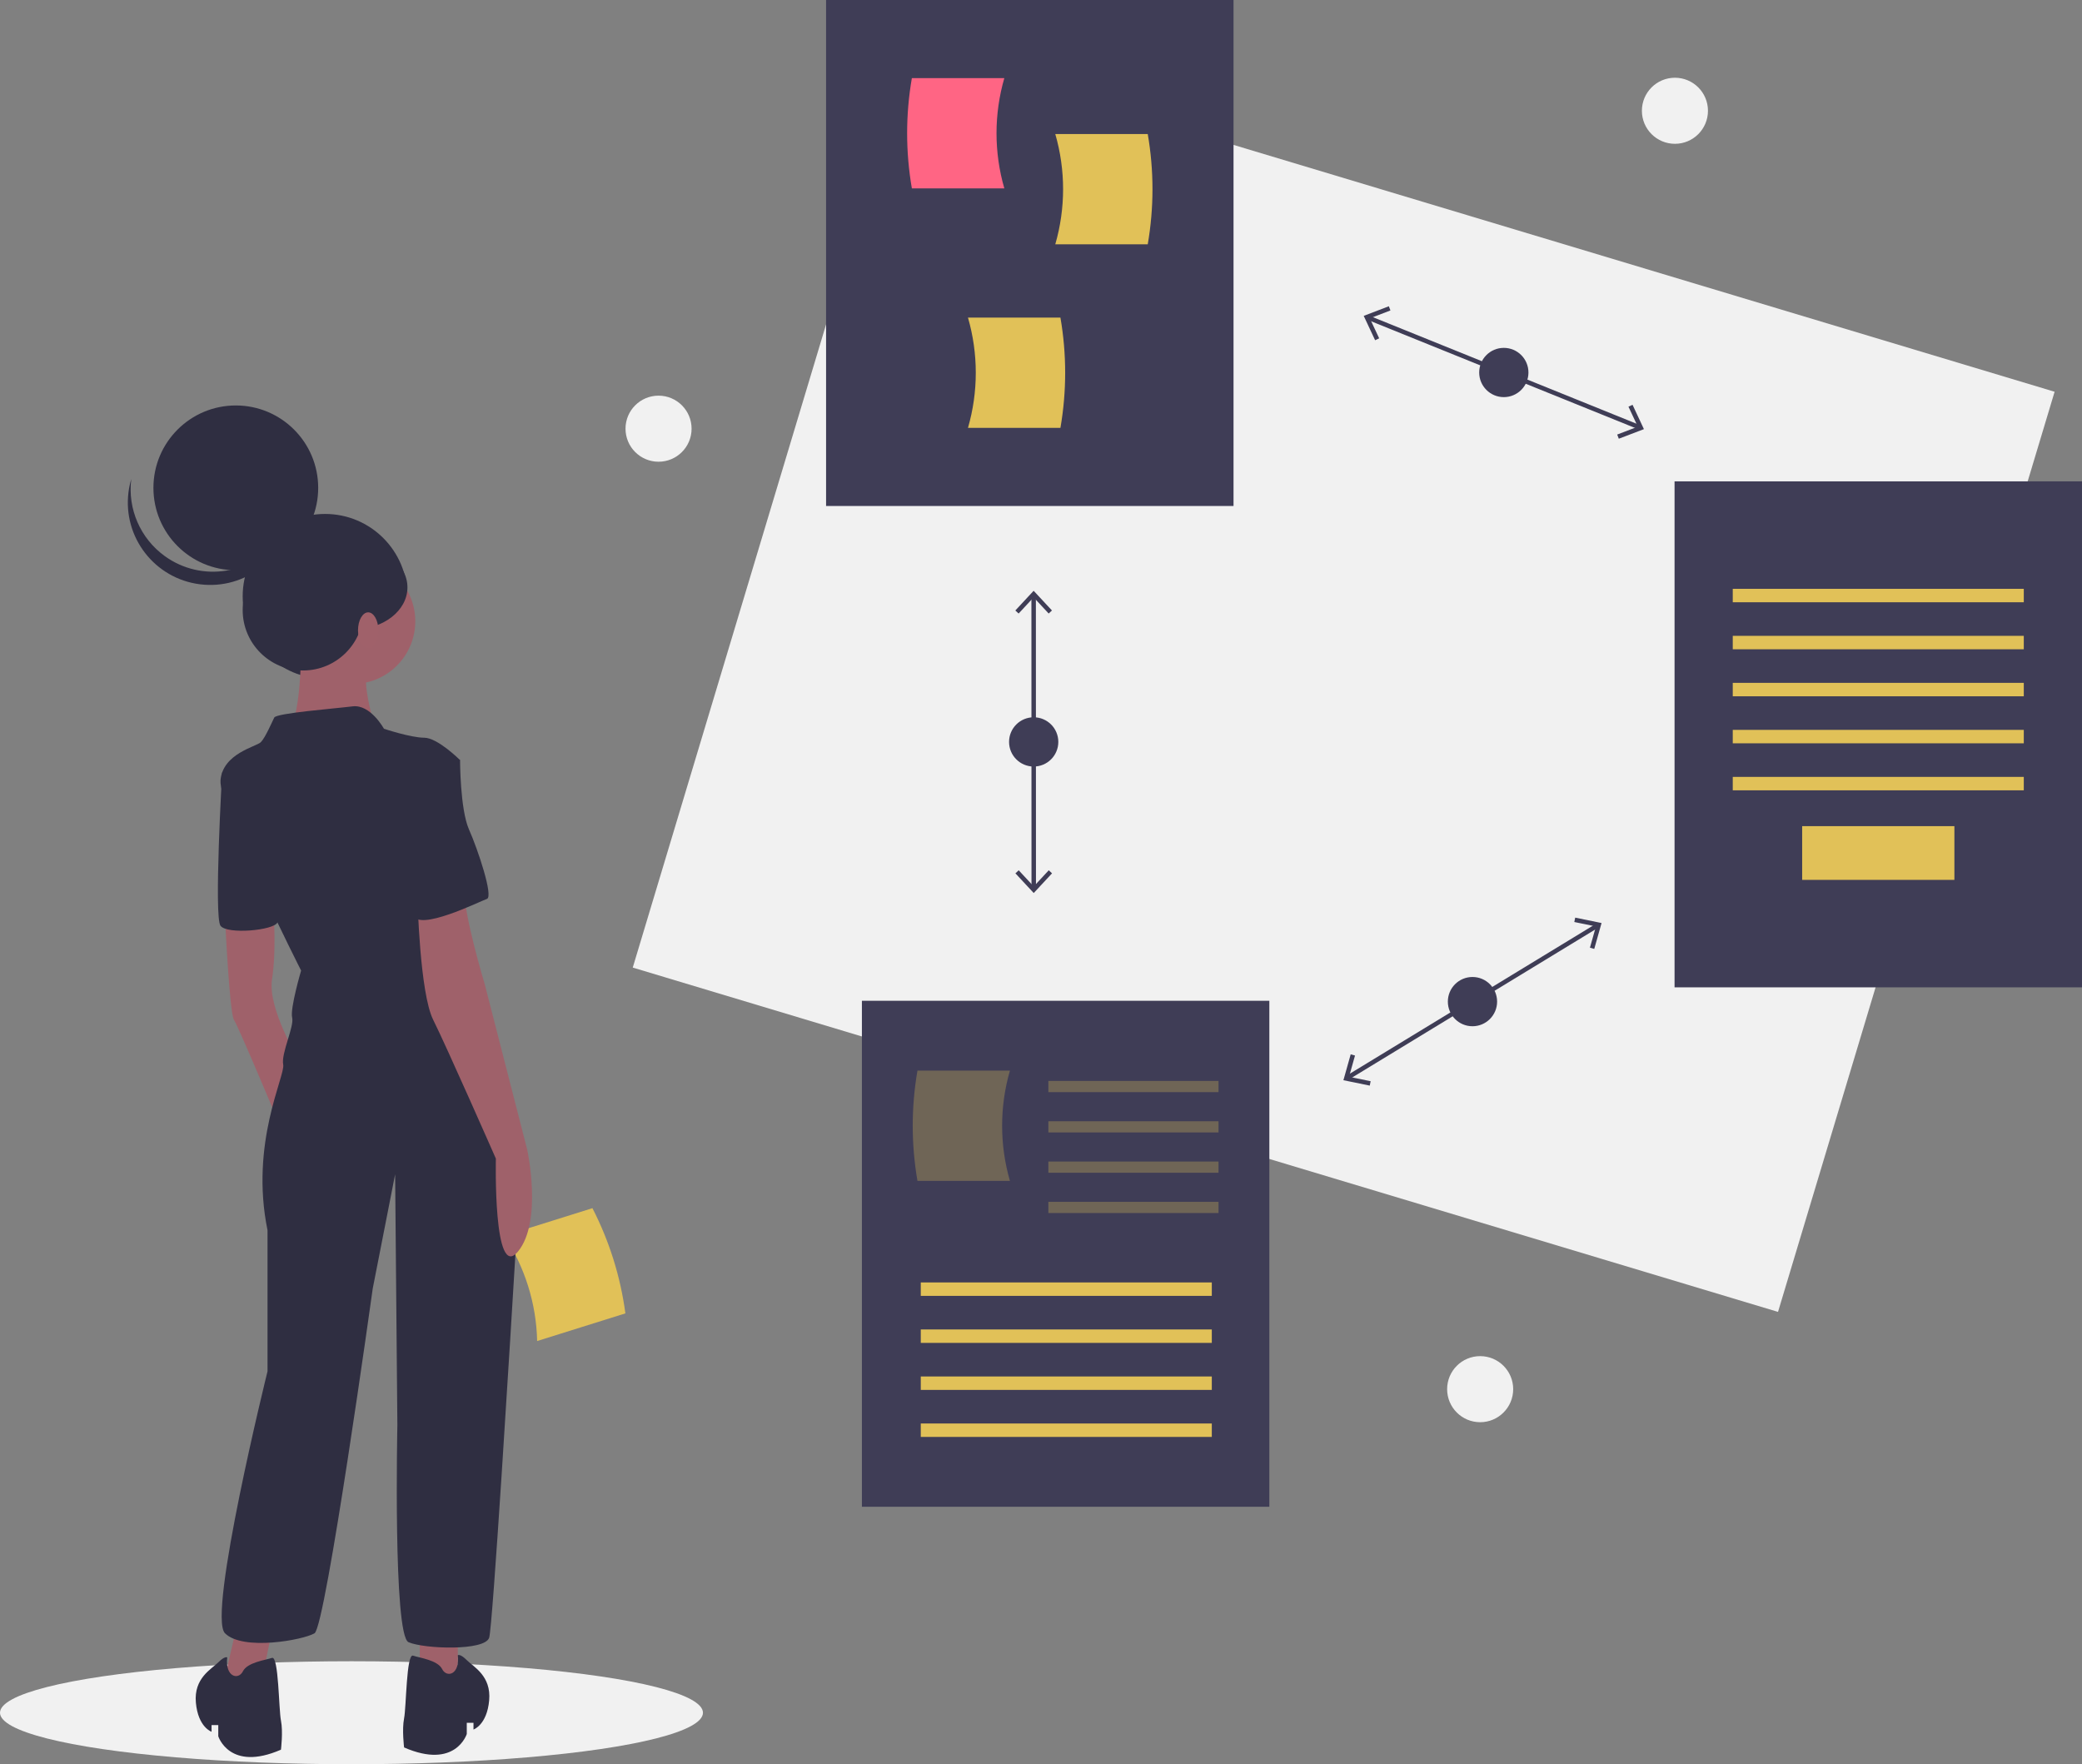 <?xml version="1.0" encoding="utf-8"?>
<!-- Generator: Adobe Illustrator 16.0.0, SVG Export Plug-In . SVG Version: 6.00 Build 0)  -->
<!DOCTYPE svg PUBLIC "-//W3C//DTD SVG 1.1//EN" "http://www.w3.org/Graphics/SVG/1.1/DTD/svg11.dtd">
<svg version="1.1" id="effd0595-b14c-4c7e-b56f-e463e9379f7d"
	 xmlns="http://www.w3.org/2000/svg" xmlns:xlink="http://www.w3.org/1999/xlink" x="0px" y="0px" width="930px" height="788px"
	 viewBox="0 0 930 788" enable-background="new 0 0 930 788" xml:space="preserve">
<rect x="0" y="0" width="930" height="788" fill="#808080" stroke="none"/>
<title>process</title>
<circle fill="#F1F1F1" cx="748.166" cy="49.477" r="14.756"/>
<circle fill="#F1F1F1" cx="661.166" cy="620.477" r="14.755"/>
<circle fill="#F1F1F1" cx="294.166" cy="191.477" r="14.756"/>
<ellipse fill="#F1F1F1" cx="157" cy="765" rx="157" ry="23"/>
<path fill="#E1C158" d="M239.936,598.976l39.415-12.348c-2.182-16.392-7.161-32.287-14.722-46.994l-39.415,12.348
	C234.463,565.94,239.568,582.234,239.936,598.976z"/>
<circle fill="#2F2E41" cx="145.2" cy="266.353" r="36.8"/>
<polygon fill="#9F616A" points="105.5,727.5 98.5,757.5 115.5,757.5 122.5,723.5 "/>
<polygon fill="#9F616A" points="187.5,727.5 187.5,755.5 204.5,757.5 204.5,727.5 "/>
<path fill="#9F616A" d="M100.5,409.5c0,0,2,43,4,46s20,46,20,46l9-28c0,0-14-23-12-36s0.74-28.997,0.74-28.997L100.5,409.5z"/>
<circle fill="#9F616A" cx="157.5" cy="277.5" r="28"/>
<path fill="#9F616A" d="M134.5,280.5c0,0,1,40-6,46s40,1,40,1s-10-28-2-34S134.5,280.5,134.5,280.5z"/>
<path fill="#2F2E41" d="M171.5,325.5c0,0-6-11-14-10s-34,3-35,5s-4,9-6,11s-17,5-18,17s36,85,36,85s-5,17-4,21s-5,16-4,21
	s-15,35-7,74v63c0,0-27,109-19,117s35,3,40,0s26-154,26-154l10-51l1,112c0,0-2,94,5,97s34,4,36-2
	c1.56-4.68,9.202-129.188,12.491-183.767c1.139-18.839-0.342-37.744-4.403-56.175c-4.162-18.878-10.205-41.057-17.088-50.059
	c-13-17-21-71-21-71l17-31c0,0-10-10-16-10S171.5,325.5,171.5,325.5z"/>
<path fill="#2F2E41" d="M104.5,341.5l-5.273,3.589c0,0-3.727,64.411-0.727,68.411s23.857,2.048,25.429-1.477
	C125.5,408.5,104.5,341.5,104.5,341.5z"/>
<path fill="#9F616A" d="M186.5,401.5c0,0,1,42,7,54s28,62,28,62s-1.277,55.031,9.861,41.516C242.5,545.5,235.5,513.5,235.5,513.5
	l-19-74c0,0-10-33-9-43S186.5,401.5,186.5,401.5z"/>
<path fill="#2F2E41" d="M204.5,739.299c0,0,1-0.799,4,2.201s11,7,10,18s-7,13-7,13v-3h-3v5c0,0-5,16-28,6c0,0-1-8,0-13s1-29,4-28
	s11,2,13,6S205.5,748.099,204.5,739.299z"/>
<path fill="#2F2E41" d="M101.5,740.299c0,0-1-0.799-4,2.201s-11,7-10,18s7,13,7,13v-3h3v5c0,0,5,16,28,6c0,0,1-8,0-13s-1-29-4-28
	s-11,2-13,6S100.5,749.099,101.5,740.299z"/>
<path fill="#2F2E41" d="M191.5,336.5l14,3c0,0,0,22,4,31s11,30,8,31s-31,15-33,7S177.5,336.5,191.5,336.5z"/>
<circle fill="#2F2E41" cx="105.333" cy="217.9" r="36.8"/>
<path fill="#2F2E41" d="M73.592,248.372c16.473,11.906,39.479,8.204,51.385-8.269c2.423-3.353,4.263-7.089,5.444-11.054
	c-2.536,20.167-20.939,34.459-41.105,31.923c-20.166-2.536-34.459-20.939-31.923-41.105c0.251-2,0.667-3.977,1.242-5.909
	C56.955,227.301,62.69,240.497,73.592,248.372z"/>
<circle fill="#2F2E41" cx="135.387" cy="272.486" r="26.987"/>
<ellipse fill="#2F2E41" cx="158.08" cy="262.366" rx="23.92" ry="18.707"/>
<ellipse fill="#A0616A" cx="164.46" cy="281.535" rx="4.54" ry="8.032"/>
<rect x="333.233" y="89.391" transform="matrix(-0.958 -0.288 0.288 -0.958 1087.707 767.569)" fill="#F1F1F1" width="534" height="429"/>
<line fill="none" stroke="#3F3D56" stroke-width="2" stroke-miterlimit="10" x1="611.165" y1="141.893" x2="732.306" y2="190.858"/>
<polygon fill="#3F3D56" points="614.244,151.96 616.058,151.113 611.876,142.182 621.09,138.664 620.374,136.795 609.153,141.082 
	"/>
<polygon fill="#3F3D56" points="723.096,195.958 722.38,194.089 731.593,190.572 727.412,181.64 729.226,180.793 734.316,191.673 
	"/>
<circle fill="#3F3D56" cx="671.735" cy="166.375" r="11"/>
<line fill="none" stroke="#3F3D56" stroke-width="2" stroke-miterlimit="10" x1="601.934" y1="481.351" x2="713.537" y2="413.4"/>
<polygon fill="#3F3D56" points="611.848,484.891 612.251,482.93 602.59,480.953 605.268,471.461 603.341,470.919 600.082,482.48 "/>
<polygon fill="#3F3D56" points="712.13,423.833 710.203,423.291 712.882,413.801 703.22,411.822 703.624,409.862 715.391,412.274 
	"/>
<circle fill="#3F3D56" cx="657.735" cy="447.375" r="11"/>
<line fill="none" stroke="#3F3D56" stroke-width="2" stroke-miterlimit="10" x1="461.716" y1="266.044" x2="461.755" y2="396.706"/>
<polygon fill="#3F3D56" points="453.538,272.674 455.003,274.038 461.714,266.812 468.431,274.034 469.895,272.669 461.713,263.875 
	"/>
<polygon fill="#3F3D56" points="453.573,390.082 455.038,388.717 461.753,395.939 468.466,388.713 469.931,390.077 461.754,398.875 
	"/>
<circle fill="#3F3D56" cx="461.735" cy="331.375" r="11"/>
<rect x="369" fill="#3F3D56" width="182" height="226"/>
<path fill="#FF6584" d="M448.621,84.134h-41.304c-2.818-16.294-2.818-32.952,0-49.247h41.304
	C443.968,50.974,443.968,68.049,448.621,84.134z"/>
<path fill="#E1C158" d="M471.379,109.112h41.304c2.818-16.295,2.818-32.952,0-49.247h-41.304
	C476.032,75.951,476.032,93.026,471.379,109.112z"/>
<path fill="#E1C158" d="M432.379,191.112h41.304c2.818-16.295,2.818-32.952,0-49.247h-41.304
	C437.032,157.951,437.032,175.026,432.379,191.112z"/>
<rect x="748" y="215" fill="#3F3D56" width="182" height="226"/>
<rect x="774" y="263" fill="#E1C158" width="130" height="6"/>
<rect x="774" y="284" fill="#E1C158" width="130" height="6"/>
<rect x="774" y="305" fill="#E1C158" width="130" height="6"/>
<rect x="774" y="326" fill="#E1C158" width="130" height="6"/>
<rect x="774" y="347" fill="#E1C158" width="130" height="6"/>
<rect x="805" y="369" fill="#E1C158" width="68" height="24"/>
<rect x="385" y="447" fill="#3F3D56" width="182" height="226"/>
<rect x="411.297" y="572.806" fill="#E1C158" width="130" height="6"/>
<rect x="411.297" y="593.806" fill="#E1C158" width="130" height="6"/>
<rect x="411.297" y="614.806" fill="#E1C158" width="130" height="6"/>
<rect x="411.297" y="635.806" fill="#E1C158" width="130" height="6"/>
<path opacity="0.3" fill="#E1C158" enable-background="new    " d="M451.121,527.44h-41.304c-2.818-16.294-2.818-32.952,0-49.247
	h41.304C446.468,494.279,446.468,511.354,451.121,527.44z"/>
<rect x="468.297" y="482.806" opacity="0.3" fill="#E1C158" enable-background="new    " width="76" height="5"/>
<rect x="468.297" y="500.806" opacity="0.3" fill="#E1C158" enable-background="new    " width="76" height="5"/>
<rect x="468.297" y="518.806" opacity="0.3" fill="#E1C158" enable-background="new    " width="76" height="5"/>
<rect x="468.297" y="536.806" opacity="0.3" fill="#E1C158" enable-background="new    " width="76" height="5"/>
</svg>
